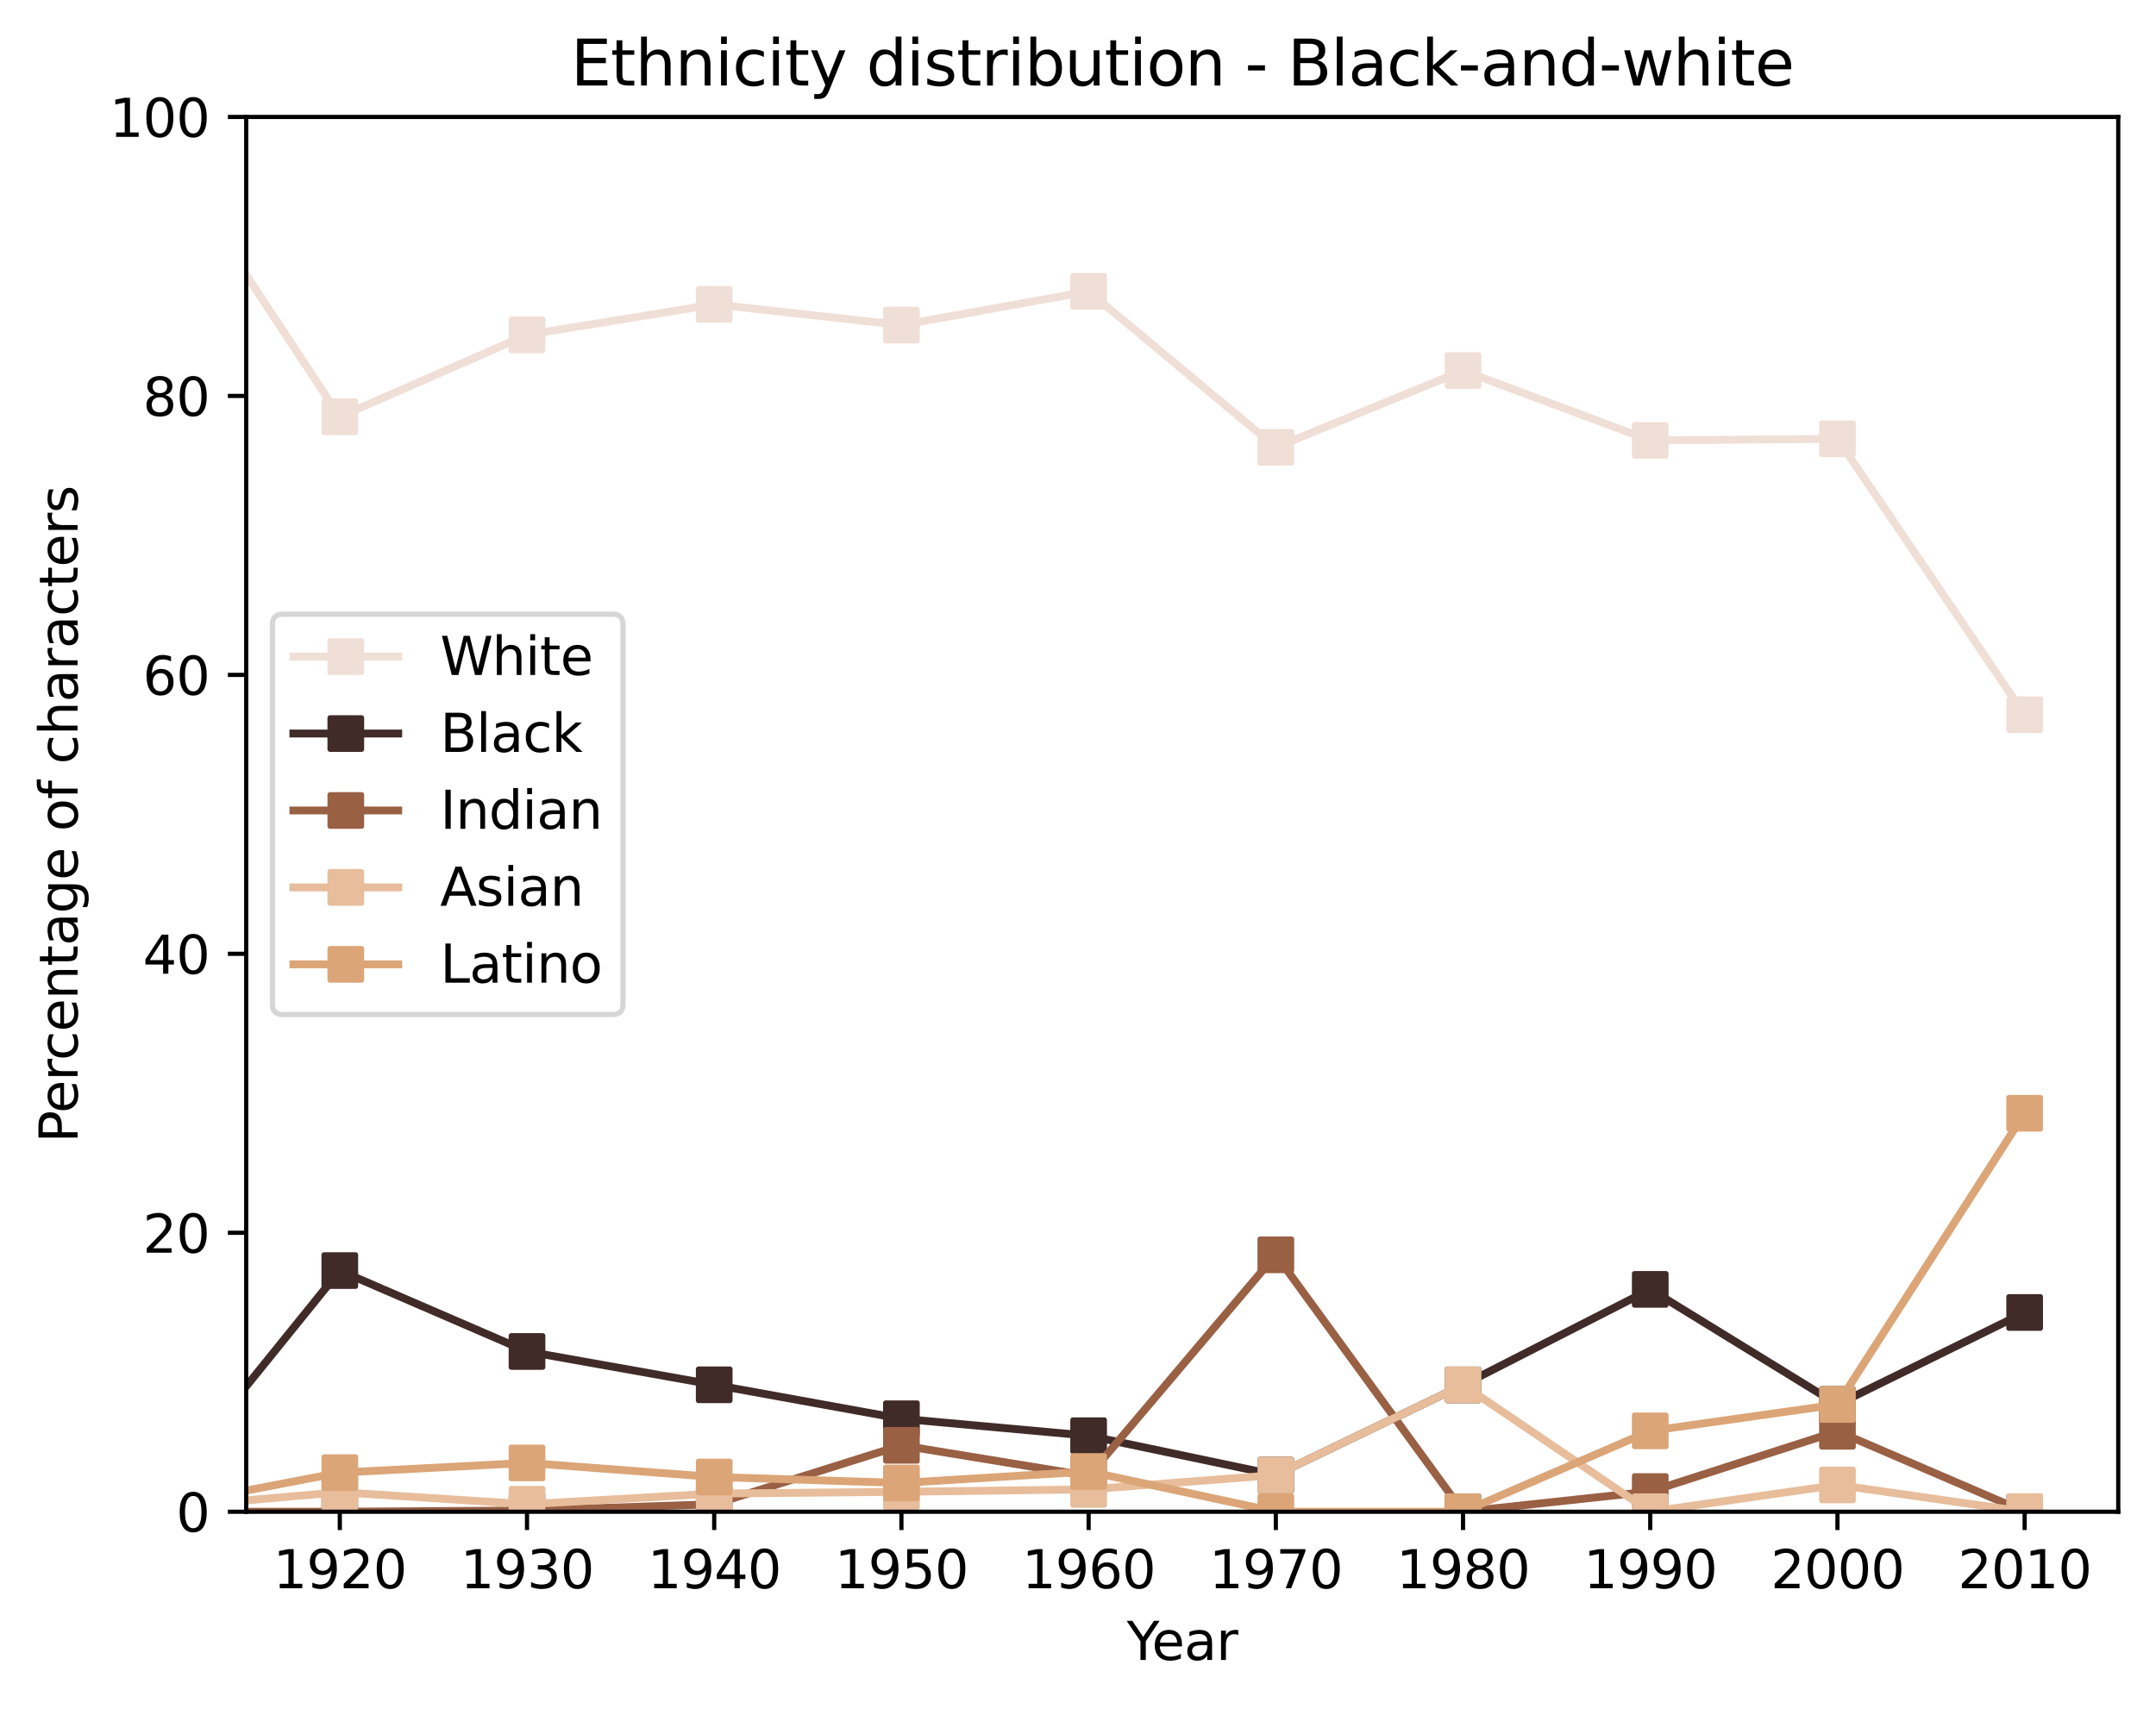 <?xml version="1.0" encoding="utf-8" standalone="no"?>
<!DOCTYPE svg PUBLIC "-//W3C//DTD SVG 1.1//EN"
  "http://www.w3.org/Graphics/SVG/1.1/DTD/svg11.dtd">
<svg xmlns:xlink="http://www.w3.org/1999/xlink" width="411.286pt" height="325.986pt" viewBox="0 0 411.286 325.986" xmlns="http://www.w3.org/2000/svg" version="1.1">
 <defs>
  <style type="text/css">*{stroke-linejoin: round; stroke-linecap: butt}</style>
 </defs>
 <g id="figure_1">
  <g id="patch_1">
   <path d="M 0 325.986 
L 411.286 325.986 
L 411.286 0 
L 0 0 
z
" style="fill: #ffffff"/>
  </g>
  <g id="axes_1">
   <g id="patch_2">
    <path d="M 46.966 288.43 
L 404.086 288.43 
L 404.086 22.318 
L 46.966 22.318 
z
" style="fill: #ffffff"/>
   </g>
   <g id="matplotlib.axis_1">
    <g id="xtick_1">
     <g id="line2d_1">
      <defs>
       <path id="mdbf1ffe24b" d="M 0 0 
L 0 3.5 
" style="stroke: #000000; stroke-width: 0.8"/>
      </defs>
      <g>
       <use xlink:href="#mdbf1ffe24b" x="64.822" y="288.43" style="stroke: #000000; stroke-width: 0.8"/>
      </g>
     </g>
     <g id="text_1">
      <!-- 1920 -->
      <g transform="translate(52.097 303.029)scale(0.1 -0.1)">
       <defs>
        <path id="DejaVuSans-31" d="M 794 531 
L 1825 531 
L 1825 4091 
L 703 3866 
L 703 4441 
L 1819 4666 
L 2450 4666 
L 2450 531 
L 3481 531 
L 3481 0 
L 794 0 
L 794 531 
z
" transform="scale(0.016)"/>
        <path id="DejaVuSans-39" d="M 703 97 
L 703 672 
Q 941 559 1184 500 
Q 1428 441 1663 441 
Q 2288 441 2617 861 
Q 2947 1281 2994 2138 
Q 2813 1869 2534 1725 
Q 2256 1581 1919 1581 
Q 1219 1581 811 2004 
Q 403 2428 403 3163 
Q 403 3881 828 4315 
Q 1253 4750 1959 4750 
Q 2769 4750 3195 4129 
Q 3622 3509 3622 2328 
Q 3622 1225 3098 567 
Q 2575 -91 1691 -91 
Q 1453 -91 1209 -44 
Q 966 3 703 97 
z
M 1959 2075 
Q 2384 2075 2632 2365 
Q 2881 2656 2881 3163 
Q 2881 3666 2632 3958 
Q 2384 4250 1959 4250 
Q 1534 4250 1286 3958 
Q 1038 3666 1038 3163 
Q 1038 2656 1286 2365 
Q 1534 2075 1959 2075 
z
" transform="scale(0.016)"/>
        <path id="DejaVuSans-32" d="M 1228 531 
L 3431 531 
L 3431 0 
L 469 0 
L 469 531 
Q 828 903 1448 1529 
Q 2069 2156 2228 2338 
Q 2531 2678 2651 2914 
Q 2772 3150 2772 3378 
Q 2772 3750 2511 3984 
Q 2250 4219 1831 4219 
Q 1534 4219 1204 4116 
Q 875 4013 500 3803 
L 500 4441 
Q 881 4594 1212 4672 
Q 1544 4750 1819 4750 
Q 2544 4750 2975 4387 
Q 3406 4025 3406 3419 
Q 3406 3131 3298 2873 
Q 3191 2616 2906 2266 
Q 2828 2175 2409 1742 
Q 1991 1309 1228 531 
z
" transform="scale(0.016)"/>
        <path id="DejaVuSans-30" d="M 2034 4250 
Q 1547 4250 1301 3770 
Q 1056 3291 1056 2328 
Q 1056 1369 1301 889 
Q 1547 409 2034 409 
Q 2525 409 2770 889 
Q 3016 1369 3016 2328 
Q 3016 3291 2770 3770 
Q 2525 4250 2034 4250 
z
M 2034 4750 
Q 2819 4750 3233 4129 
Q 3647 3509 3647 2328 
Q 3647 1150 3233 529 
Q 2819 -91 2034 -91 
Q 1250 -91 836 529 
Q 422 1150 422 2328 
Q 422 3509 836 4129 
Q 1250 4750 2034 4750 
z
" transform="scale(0.016)"/>
       </defs>
       <use xlink:href="#DejaVuSans-31"/>
       <use xlink:href="#DejaVuSans-39" x="63.623"/>
       <use xlink:href="#DejaVuSans-32" x="127.246"/>
       <use xlink:href="#DejaVuSans-30" x="190.869"/>
      </g>
     </g>
    </g>
    <g id="xtick_2">
     <g id="line2d_2">
      <g>
       <use xlink:href="#mdbf1ffe24b" x="100.534" y="288.43" style="stroke: #000000; stroke-width: 0.8"/>
      </g>
     </g>
     <g id="text_2">
      <!-- 1930 -->
      <g transform="translate(87.809 303.029)scale(0.1 -0.1)">
       <defs>
        <path id="DejaVuSans-33" d="M 2597 2516 
Q 3050 2419 3304 2112 
Q 3559 1806 3559 1356 
Q 3559 666 3084 287 
Q 2609 -91 1734 -91 
Q 1441 -91 1130 -33 
Q 819 25 488 141 
L 488 750 
Q 750 597 1062 519 
Q 1375 441 1716 441 
Q 2309 441 2620 675 
Q 2931 909 2931 1356 
Q 2931 1769 2642 2001 
Q 2353 2234 1838 2234 
L 1294 2234 
L 1294 2753 
L 1863 2753 
Q 2328 2753 2575 2939 
Q 2822 3125 2822 3475 
Q 2822 3834 2567 4026 
Q 2313 4219 1838 4219 
Q 1578 4219 1281 4162 
Q 984 4106 628 3988 
L 628 4550 
Q 988 4650 1302 4700 
Q 1616 4750 1894 4750 
Q 2613 4750 3031 4423 
Q 3450 4097 3450 3541 
Q 3450 3153 3228 2886 
Q 3006 2619 2597 2516 
z
" transform="scale(0.016)"/>
       </defs>
       <use xlink:href="#DejaVuSans-31"/>
       <use xlink:href="#DejaVuSans-39" x="63.623"/>
       <use xlink:href="#DejaVuSans-33" x="127.246"/>
       <use xlink:href="#DejaVuSans-30" x="190.869"/>
      </g>
     </g>
    </g>
    <g id="xtick_3">
     <g id="line2d_3">
      <g>
       <use xlink:href="#mdbf1ffe24b" x="136.246" y="288.43" style="stroke: #000000; stroke-width: 0.8"/>
      </g>
     </g>
     <g id="text_3">
      <!-- 1940 -->
      <g transform="translate(123.521 303.029)scale(0.1 -0.1)">
       <defs>
        <path id="DejaVuSans-34" d="M 2419 4116 
L 825 1625 
L 2419 1625 
L 2419 4116 
z
M 2253 4666 
L 3047 4666 
L 3047 1625 
L 3713 1625 
L 3713 1100 
L 3047 1100 
L 3047 0 
L 2419 0 
L 2419 1100 
L 313 1100 
L 313 1709 
L 2253 4666 
z
" transform="scale(0.016)"/>
       </defs>
       <use xlink:href="#DejaVuSans-31"/>
       <use xlink:href="#DejaVuSans-39" x="63.623"/>
       <use xlink:href="#DejaVuSans-34" x="127.246"/>
       <use xlink:href="#DejaVuSans-30" x="190.869"/>
      </g>
     </g>
    </g>
    <g id="xtick_4">
     <g id="line2d_4">
      <g>
       <use xlink:href="#mdbf1ffe24b" x="171.958" y="288.43" style="stroke: #000000; stroke-width: 0.8"/>
      </g>
     </g>
     <g id="text_4">
      <!-- 1950 -->
      <g transform="translate(159.233 303.029)scale(0.1 -0.1)">
       <defs>
        <path id="DejaVuSans-35" d="M 691 4666 
L 3169 4666 
L 3169 4134 
L 1269 4134 
L 1269 2991 
Q 1406 3038 1543 3061 
Q 1681 3084 1819 3084 
Q 2600 3084 3056 2656 
Q 3513 2228 3513 1497 
Q 3513 744 3044 326 
Q 2575 -91 1722 -91 
Q 1428 -91 1123 -41 
Q 819 9 494 109 
L 494 744 
Q 775 591 1075 516 
Q 1375 441 1709 441 
Q 2250 441 2565 725 
Q 2881 1009 2881 1497 
Q 2881 1984 2565 2268 
Q 2250 2553 1709 2553 
Q 1456 2553 1204 2497 
Q 953 2441 691 2322 
L 691 4666 
z
" transform="scale(0.016)"/>
       </defs>
       <use xlink:href="#DejaVuSans-31"/>
       <use xlink:href="#DejaVuSans-39" x="63.623"/>
       <use xlink:href="#DejaVuSans-35" x="127.246"/>
       <use xlink:href="#DejaVuSans-30" x="190.869"/>
      </g>
     </g>
    </g>
    <g id="xtick_5">
     <g id="line2d_5">
      <g>
       <use xlink:href="#mdbf1ffe24b" x="207.67" y="288.43" style="stroke: #000000; stroke-width: 0.8"/>
      </g>
     </g>
     <g id="text_5">
      <!-- 1960 -->
      <g transform="translate(194.945 303.029)scale(0.1 -0.1)">
       <defs>
        <path id="DejaVuSans-36" d="M 2113 2584 
Q 1688 2584 1439 2293 
Q 1191 2003 1191 1497 
Q 1191 994 1439 701 
Q 1688 409 2113 409 
Q 2538 409 2786 701 
Q 3034 994 3034 1497 
Q 3034 2003 2786 2293 
Q 2538 2584 2113 2584 
z
M 3366 4563 
L 3366 3988 
Q 3128 4100 2886 4159 
Q 2644 4219 2406 4219 
Q 1781 4219 1451 3797 
Q 1122 3375 1075 2522 
Q 1259 2794 1537 2939 
Q 1816 3084 2150 3084 
Q 2853 3084 3261 2657 
Q 3669 2231 3669 1497 
Q 3669 778 3244 343 
Q 2819 -91 2113 -91 
Q 1303 -91 875 529 
Q 447 1150 447 2328 
Q 447 3434 972 4092 
Q 1497 4750 2381 4750 
Q 2619 4750 2861 4703 
Q 3103 4656 3366 4563 
z
" transform="scale(0.016)"/>
       </defs>
       <use xlink:href="#DejaVuSans-31"/>
       <use xlink:href="#DejaVuSans-39" x="63.623"/>
       <use xlink:href="#DejaVuSans-36" x="127.246"/>
       <use xlink:href="#DejaVuSans-30" x="190.869"/>
      </g>
     </g>
    </g>
    <g id="xtick_6">
     <g id="line2d_6">
      <g>
       <use xlink:href="#mdbf1ffe24b" x="243.382" y="288.43" style="stroke: #000000; stroke-width: 0.8"/>
      </g>
     </g>
     <g id="text_6">
      <!-- 1970 -->
      <g transform="translate(230.657 303.029)scale(0.1 -0.1)">
       <defs>
        <path id="DejaVuSans-37" d="M 525 4666 
L 3525 4666 
L 3525 4397 
L 1831 0 
L 1172 0 
L 2766 4134 
L 525 4134 
L 525 4666 
z
" transform="scale(0.016)"/>
       </defs>
       <use xlink:href="#DejaVuSans-31"/>
       <use xlink:href="#DejaVuSans-39" x="63.623"/>
       <use xlink:href="#DejaVuSans-37" x="127.246"/>
       <use xlink:href="#DejaVuSans-30" x="190.869"/>
      </g>
     </g>
    </g>
    <g id="xtick_7">
     <g id="line2d_7">
      <g>
       <use xlink:href="#mdbf1ffe24b" x="279.094" y="288.43" style="stroke: #000000; stroke-width: 0.8"/>
      </g>
     </g>
     <g id="text_7">
      <!-- 1980 -->
      <g transform="translate(266.369 303.029)scale(0.1 -0.1)">
       <defs>
        <path id="DejaVuSans-38" d="M 2034 2216 
Q 1584 2216 1326 1975 
Q 1069 1734 1069 1313 
Q 1069 891 1326 650 
Q 1584 409 2034 409 
Q 2484 409 2743 651 
Q 3003 894 3003 1313 
Q 3003 1734 2745 1975 
Q 2488 2216 2034 2216 
z
M 1403 2484 
Q 997 2584 770 2862 
Q 544 3141 544 3541 
Q 544 4100 942 4425 
Q 1341 4750 2034 4750 
Q 2731 4750 3128 4425 
Q 3525 4100 3525 3541 
Q 3525 3141 3298 2862 
Q 3072 2584 2669 2484 
Q 3125 2378 3379 2068 
Q 3634 1759 3634 1313 
Q 3634 634 3220 271 
Q 2806 -91 2034 -91 
Q 1263 -91 848 271 
Q 434 634 434 1313 
Q 434 1759 690 2068 
Q 947 2378 1403 2484 
z
M 1172 3481 
Q 1172 3119 1398 2916 
Q 1625 2713 2034 2713 
Q 2441 2713 2670 2916 
Q 2900 3119 2900 3481 
Q 2900 3844 2670 4047 
Q 2441 4250 2034 4250 
Q 1625 4250 1398 4047 
Q 1172 3844 1172 3481 
z
" transform="scale(0.016)"/>
       </defs>
       <use xlink:href="#DejaVuSans-31"/>
       <use xlink:href="#DejaVuSans-39" x="63.623"/>
       <use xlink:href="#DejaVuSans-38" x="127.246"/>
       <use xlink:href="#DejaVuSans-30" x="190.869"/>
      </g>
     </g>
    </g>
    <g id="xtick_8">
     <g id="line2d_8">
      <g>
       <use xlink:href="#mdbf1ffe24b" x="314.806" y="288.43" style="stroke: #000000; stroke-width: 0.8"/>
      </g>
     </g>
     <g id="text_8">
      <!-- 1990 -->
      <g transform="translate(302.081 303.029)scale(0.1 -0.1)">
       <use xlink:href="#DejaVuSans-31"/>
       <use xlink:href="#DejaVuSans-39" x="63.623"/>
       <use xlink:href="#DejaVuSans-39" x="127.246"/>
       <use xlink:href="#DejaVuSans-30" x="190.869"/>
      </g>
     </g>
    </g>
    <g id="xtick_9">
     <g id="line2d_9">
      <g>
       <use xlink:href="#mdbf1ffe24b" x="350.518" y="288.43" style="stroke: #000000; stroke-width: 0.8"/>
      </g>
     </g>
     <g id="text_9">
      <!-- 2000 -->
      <g transform="translate(337.793 303.029)scale(0.1 -0.1)">
       <use xlink:href="#DejaVuSans-32"/>
       <use xlink:href="#DejaVuSans-30" x="63.623"/>
       <use xlink:href="#DejaVuSans-30" x="127.246"/>
       <use xlink:href="#DejaVuSans-30" x="190.869"/>
      </g>
     </g>
    </g>
    <g id="xtick_10">
     <g id="line2d_10">
      <g>
       <use xlink:href="#mdbf1ffe24b" x="386.23" y="288.43" style="stroke: #000000; stroke-width: 0.8"/>
      </g>
     </g>
     <g id="text_10">
      <!-- 2010 -->
      <g transform="translate(373.505 303.029)scale(0.1 -0.1)">
       <use xlink:href="#DejaVuSans-32"/>
       <use xlink:href="#DejaVuSans-30" x="63.623"/>
       <use xlink:href="#DejaVuSans-31" x="127.246"/>
       <use xlink:href="#DejaVuSans-30" x="190.869"/>
      </g>
     </g>
    </g>
    <g id="text_11">
     <!-- Year -->
     <g transform="translate(214.938 316.707)scale(0.1 -0.1)">
      <defs>
       <path id="DejaVuSans-59" d="M -13 4666 
L 666 4666 
L 1959 2747 
L 3244 4666 
L 3922 4666 
L 2272 2222 
L 2272 0 
L 1638 0 
L 1638 2222 
L -13 4666 
z
" transform="scale(0.016)"/>
       <path id="DejaVuSans-65" d="M 3597 1894 
L 3597 1613 
L 953 1613 
Q 991 1019 1311 708 
Q 1631 397 2203 397 
Q 2534 397 2845 478 
Q 3156 559 3463 722 
L 3463 178 
Q 3153 47 2828 -22 
Q 2503 -91 2169 -91 
Q 1331 -91 842 396 
Q 353 884 353 1716 
Q 353 2575 817 3079 
Q 1281 3584 2069 3584 
Q 2775 3584 3186 3129 
Q 3597 2675 3597 1894 
z
M 3022 2063 
Q 3016 2534 2758 2815 
Q 2500 3097 2075 3097 
Q 1594 3097 1305 2825 
Q 1016 2553 972 2059 
L 3022 2063 
z
" transform="scale(0.016)"/>
       <path id="DejaVuSans-61" d="M 2194 1759 
Q 1497 1759 1228 1600 
Q 959 1441 959 1056 
Q 959 750 1161 570 
Q 1363 391 1709 391 
Q 2188 391 2477 730 
Q 2766 1069 2766 1631 
L 2766 1759 
L 2194 1759 
z
M 3341 1997 
L 3341 0 
L 2766 0 
L 2766 531 
Q 2569 213 2275 61 
Q 1981 -91 1556 -91 
Q 1019 -91 701 211 
Q 384 513 384 1019 
Q 384 1609 779 1909 
Q 1175 2209 1959 2209 
L 2766 2209 
L 2766 2266 
Q 2766 2663 2505 2880 
Q 2244 3097 1772 3097 
Q 1472 3097 1187 3025 
Q 903 2953 641 2809 
L 641 3341 
Q 956 3463 1253 3523 
Q 1550 3584 1831 3584 
Q 2591 3584 2966 3190 
Q 3341 2797 3341 1997 
z
" transform="scale(0.016)"/>
       <path id="DejaVuSans-72" d="M 2631 2963 
Q 2534 3019 2420 3045 
Q 2306 3072 2169 3072 
Q 1681 3072 1420 2755 
Q 1159 2438 1159 1844 
L 1159 0 
L 581 0 
L 581 3500 
L 1159 3500 
L 1159 2956 
Q 1341 3275 1631 3429 
Q 1922 3584 2338 3584 
Q 2397 3584 2469 3576 
Q 2541 3569 2628 3553 
L 2631 2963 
z
" transform="scale(0.016)"/>
      </defs>
      <use xlink:href="#DejaVuSans-59"/>
      <use xlink:href="#DejaVuSans-65" x="47.834"/>
      <use xlink:href="#DejaVuSans-61" x="109.357"/>
      <use xlink:href="#DejaVuSans-72" x="170.637"/>
     </g>
    </g>
   </g>
   <g id="matplotlib.axis_2">
    <g id="ytick_1">
     <g id="line2d_11">
      <defs>
       <path id="mfc3a36cd2a" d="M 0 0 
L -3.5 0 
" style="stroke: #000000; stroke-width: 0.8"/>
      </defs>
      <g>
       <use xlink:href="#mfc3a36cd2a" x="46.966" y="288.43" style="stroke: #000000; stroke-width: 0.8"/>
      </g>
     </g>
     <g id="text_12">
      <!-- 0 -->
      <g transform="translate(33.603 292.229)scale(0.1 -0.1)">
       <use xlink:href="#DejaVuSans-30"/>
      </g>
     </g>
    </g>
    <g id="ytick_2">
     <g id="line2d_12">
      <g>
       <use xlink:href="#mfc3a36cd2a" x="46.966" y="235.208" style="stroke: #000000; stroke-width: 0.8"/>
      </g>
     </g>
     <g id="text_13">
      <!-- 20 -->
      <g transform="translate(27.241 239.007)scale(0.1 -0.1)">
       <use xlink:href="#DejaVuSans-32"/>
       <use xlink:href="#DejaVuSans-30" x="63.623"/>
      </g>
     </g>
    </g>
    <g id="ytick_3">
     <g id="line2d_13">
      <g>
       <use xlink:href="#mfc3a36cd2a" x="46.966" y="181.985" style="stroke: #000000; stroke-width: 0.8"/>
      </g>
     </g>
     <g id="text_14">
      <!-- 40 -->
      <g transform="translate(27.241 185.785)scale(0.1 -0.1)">
       <use xlink:href="#DejaVuSans-34"/>
       <use xlink:href="#DejaVuSans-30" x="63.623"/>
      </g>
     </g>
    </g>
    <g id="ytick_4">
     <g id="line2d_14">
      <g>
       <use xlink:href="#mfc3a36cd2a" x="46.966" y="128.763" style="stroke: #000000; stroke-width: 0.8"/>
      </g>
     </g>
     <g id="text_15">
      <!-- 60 -->
      <g transform="translate(27.241 132.562)scale(0.1 -0.1)">
       <use xlink:href="#DejaVuSans-36"/>
       <use xlink:href="#DejaVuSans-30" x="63.623"/>
      </g>
     </g>
    </g>
    <g id="ytick_5">
     <g id="line2d_15">
      <g>
       <use xlink:href="#mfc3a36cd2a" x="46.966" y="75.541" style="stroke: #000000; stroke-width: 0.8"/>
      </g>
     </g>
     <g id="text_16">
      <!-- 80 -->
      <g transform="translate(27.241 79.34)scale(0.1 -0.1)">
       <use xlink:href="#DejaVuSans-38"/>
       <use xlink:href="#DejaVuSans-30" x="63.623"/>
      </g>
     </g>
    </g>
    <g id="ytick_6">
     <g id="line2d_16">
      <g>
       <use xlink:href="#mfc3a36cd2a" x="46.966" y="22.318" style="stroke: #000000; stroke-width: 0.8"/>
      </g>
     </g>
     <g id="text_17">
      <!-- 100 -->
      <g transform="translate(20.878 26.117)scale(0.1 -0.1)">
       <use xlink:href="#DejaVuSans-31"/>
       <use xlink:href="#DejaVuSans-30" x="63.623"/>
       <use xlink:href="#DejaVuSans-30" x="127.246"/>
      </g>
     </g>
    </g>
    <g id="text_18">
     <!-- Percentage of characters -->
     <g transform="translate(14.798 218.042)rotate(-90)scale(0.1 -0.1)">
      <defs>
       <path id="DejaVuSans-50" d="M 1259 4147 
L 1259 2394 
L 2053 2394 
Q 2494 2394 2734 2622 
Q 2975 2850 2975 3272 
Q 2975 3691 2734 3919 
Q 2494 4147 2053 4147 
L 1259 4147 
z
M 628 4666 
L 2053 4666 
Q 2838 4666 3239 4311 
Q 3641 3956 3641 3272 
Q 3641 2581 3239 2228 
Q 2838 1875 2053 1875 
L 1259 1875 
L 1259 0 
L 628 0 
L 628 4666 
z
" transform="scale(0.016)"/>
       <path id="DejaVuSans-63" d="M 3122 3366 
L 3122 2828 
Q 2878 2963 2633 3030 
Q 2388 3097 2138 3097 
Q 1578 3097 1268 2742 
Q 959 2388 959 1747 
Q 959 1106 1268 751 
Q 1578 397 2138 397 
Q 2388 397 2633 464 
Q 2878 531 3122 666 
L 3122 134 
Q 2881 22 2623 -34 
Q 2366 -91 2075 -91 
Q 1284 -91 818 406 
Q 353 903 353 1747 
Q 353 2603 823 3093 
Q 1294 3584 2113 3584 
Q 2378 3584 2631 3529 
Q 2884 3475 3122 3366 
z
" transform="scale(0.016)"/>
       <path id="DejaVuSans-6e" d="M 3513 2113 
L 3513 0 
L 2938 0 
L 2938 2094 
Q 2938 2591 2744 2837 
Q 2550 3084 2163 3084 
Q 1697 3084 1428 2787 
Q 1159 2491 1159 1978 
L 1159 0 
L 581 0 
L 581 3500 
L 1159 3500 
L 1159 2956 
Q 1366 3272 1645 3428 
Q 1925 3584 2291 3584 
Q 2894 3584 3203 3211 
Q 3513 2838 3513 2113 
z
" transform="scale(0.016)"/>
       <path id="DejaVuSans-74" d="M 1172 4494 
L 1172 3500 
L 2356 3500 
L 2356 3053 
L 1172 3053 
L 1172 1153 
Q 1172 725 1289 603 
Q 1406 481 1766 481 
L 2356 481 
L 2356 0 
L 1766 0 
Q 1100 0 847 248 
Q 594 497 594 1153 
L 594 3053 
L 172 3053 
L 172 3500 
L 594 3500 
L 594 4494 
L 1172 4494 
z
" transform="scale(0.016)"/>
       <path id="DejaVuSans-67" d="M 2906 1791 
Q 2906 2416 2648 2759 
Q 2391 3103 1925 3103 
Q 1463 3103 1205 2759 
Q 947 2416 947 1791 
Q 947 1169 1205 825 
Q 1463 481 1925 481 
Q 2391 481 2648 825 
Q 2906 1169 2906 1791 
z
M 3481 434 
Q 3481 -459 3084 -895 
Q 2688 -1331 1869 -1331 
Q 1566 -1331 1297 -1286 
Q 1028 -1241 775 -1147 
L 775 -588 
Q 1028 -725 1275 -790 
Q 1522 -856 1778 -856 
Q 2344 -856 2625 -561 
Q 2906 -266 2906 331 
L 2906 616 
Q 2728 306 2450 153 
Q 2172 0 1784 0 
Q 1141 0 747 490 
Q 353 981 353 1791 
Q 353 2603 747 3093 
Q 1141 3584 1784 3584 
Q 2172 3584 2450 3431 
Q 2728 3278 2906 2969 
L 2906 3500 
L 3481 3500 
L 3481 434 
z
" transform="scale(0.016)"/>
       <path id="DejaVuSans-20" transform="scale(0.016)"/>
       <path id="DejaVuSans-6f" d="M 1959 3097 
Q 1497 3097 1228 2736 
Q 959 2375 959 1747 
Q 959 1119 1226 758 
Q 1494 397 1959 397 
Q 2419 397 2687 759 
Q 2956 1122 2956 1747 
Q 2956 2369 2687 2733 
Q 2419 3097 1959 3097 
z
M 1959 3584 
Q 2709 3584 3137 3096 
Q 3566 2609 3566 1747 
Q 3566 888 3137 398 
Q 2709 -91 1959 -91 
Q 1206 -91 779 398 
Q 353 888 353 1747 
Q 353 2609 779 3096 
Q 1206 3584 1959 3584 
z
" transform="scale(0.016)"/>
       <path id="DejaVuSans-66" d="M 2375 4863 
L 2375 4384 
L 1825 4384 
Q 1516 4384 1395 4259 
Q 1275 4134 1275 3809 
L 1275 3500 
L 2222 3500 
L 2222 3053 
L 1275 3053 
L 1275 0 
L 697 0 
L 697 3053 
L 147 3053 
L 147 3500 
L 697 3500 
L 697 3744 
Q 697 4328 969 4595 
Q 1241 4863 1831 4863 
L 2375 4863 
z
" transform="scale(0.016)"/>
       <path id="DejaVuSans-68" d="M 3513 2113 
L 3513 0 
L 2938 0 
L 2938 2094 
Q 2938 2591 2744 2837 
Q 2550 3084 2163 3084 
Q 1697 3084 1428 2787 
Q 1159 2491 1159 1978 
L 1159 0 
L 581 0 
L 581 4863 
L 1159 4863 
L 1159 2956 
Q 1366 3272 1645 3428 
Q 1925 3584 2291 3584 
Q 2894 3584 3203 3211 
Q 3513 2838 3513 2113 
z
" transform="scale(0.016)"/>
       <path id="DejaVuSans-73" d="M 2834 3397 
L 2834 2853 
Q 2591 2978 2328 3040 
Q 2066 3103 1784 3103 
Q 1356 3103 1142 2972 
Q 928 2841 928 2578 
Q 928 2378 1081 2264 
Q 1234 2150 1697 2047 
L 1894 2003 
Q 2506 1872 2764 1633 
Q 3022 1394 3022 966 
Q 3022 478 2636 193 
Q 2250 -91 1575 -91 
Q 1294 -91 989 -36 
Q 684 19 347 128 
L 347 722 
Q 666 556 975 473 
Q 1284 391 1588 391 
Q 1994 391 2212 530 
Q 2431 669 2431 922 
Q 2431 1156 2273 1281 
Q 2116 1406 1581 1522 
L 1381 1569 
Q 847 1681 609 1914 
Q 372 2147 372 2553 
Q 372 3047 722 3315 
Q 1072 3584 1716 3584 
Q 2034 3584 2315 3537 
Q 2597 3491 2834 3397 
z
" transform="scale(0.016)"/>
      </defs>
      <use xlink:href="#DejaVuSans-50"/>
      <use xlink:href="#DejaVuSans-65" x="56.678"/>
      <use xlink:href="#DejaVuSans-72" x="118.201"/>
      <use xlink:href="#DejaVuSans-63" x="157.064"/>
      <use xlink:href="#DejaVuSans-65" x="212.045"/>
      <use xlink:href="#DejaVuSans-6e" x="273.568"/>
      <use xlink:href="#DejaVuSans-74" x="336.947"/>
      <use xlink:href="#DejaVuSans-61" x="376.156"/>
      <use xlink:href="#DejaVuSans-67" x="437.436"/>
      <use xlink:href="#DejaVuSans-65" x="500.912"/>
      <use xlink:href="#DejaVuSans-20" x="562.436"/>
      <use xlink:href="#DejaVuSans-6f" x="594.223"/>
      <use xlink:href="#DejaVuSans-66" x="655.404"/>
      <use xlink:href="#DejaVuSans-20" x="690.609"/>
      <use xlink:href="#DejaVuSans-63" x="722.396"/>
      <use xlink:href="#DejaVuSans-68" x="777.377"/>
      <use xlink:href="#DejaVuSans-61" x="840.756"/>
      <use xlink:href="#DejaVuSans-72" x="902.035"/>
      <use xlink:href="#DejaVuSans-61" x="943.148"/>
      <use xlink:href="#DejaVuSans-63" x="1004.428"/>
      <use xlink:href="#DejaVuSans-74" x="1059.408"/>
      <use xlink:href="#DejaVuSans-65" x="1098.617"/>
      <use xlink:href="#DejaVuSans-72" x="1160.141"/>
      <use xlink:href="#DejaVuSans-73" x="1201.254"/>
     </g>
    </g>
   </g>
   <g id="line2d_17">
    <path d="M -1 22.799 
L 29.11 25.384 
L 64.822 79.52 
L 100.534 63.883 
L 136.246 58.069 
L 171.958 62.024 
L 207.67 55.582 
L 243.382 85.345 
L 279.094 70.702 
L 314.806 84.025 
L 350.518 83.729 
L 386.23 136.366 
" clip-path="url(#p9b0bd5ee72)" style="fill: none; stroke: #f0dfd7; stroke-width: 1.5; stroke-linecap: square"/>
    <defs>
     <path id="mfe50d2a1bd" d="M -3 3 
L 3 3 
L 3 -3 
L -3 -3 
z
" style="stroke: #f0dfd7; stroke-linejoin: miter"/>
    </defs>
    <g clip-path="url(#p9b0bd5ee72)">
     <use xlink:href="#mfe50d2a1bd" x="-1" y="22.799" style="fill: #f0dfd7; stroke: #f0dfd7; stroke-linejoin: miter"/>
     <use xlink:href="#mfe50d2a1bd" x="29.11" y="25.384" style="fill: #f0dfd7; stroke: #f0dfd7; stroke-linejoin: miter"/>
     <use xlink:href="#mfe50d2a1bd" x="64.822" y="79.52" style="fill: #f0dfd7; stroke: #f0dfd7; stroke-linejoin: miter"/>
     <use xlink:href="#mfe50d2a1bd" x="100.534" y="63.883" style="fill: #f0dfd7; stroke: #f0dfd7; stroke-linejoin: miter"/>
     <use xlink:href="#mfe50d2a1bd" x="136.246" y="58.069" style="fill: #f0dfd7; stroke: #f0dfd7; stroke-linejoin: miter"/>
     <use xlink:href="#mfe50d2a1bd" x="171.958" y="62.024" style="fill: #f0dfd7; stroke: #f0dfd7; stroke-linejoin: miter"/>
     <use xlink:href="#mfe50d2a1bd" x="207.67" y="55.582" style="fill: #f0dfd7; stroke: #f0dfd7; stroke-linejoin: miter"/>
     <use xlink:href="#mfe50d2a1bd" x="243.382" y="85.345" style="fill: #f0dfd7; stroke: #f0dfd7; stroke-linejoin: miter"/>
     <use xlink:href="#mfe50d2a1bd" x="279.094" y="70.702" style="fill: #f0dfd7; stroke: #f0dfd7; stroke-linejoin: miter"/>
     <use xlink:href="#mfe50d2a1bd" x="314.806" y="84.025" style="fill: #f0dfd7; stroke: #f0dfd7; stroke-linejoin: miter"/>
     <use xlink:href="#mfe50d2a1bd" x="350.518" y="83.729" style="fill: #f0dfd7; stroke: #f0dfd7; stroke-linejoin: miter"/>
     <use xlink:href="#mfe50d2a1bd" x="386.23" y="136.366" style="fill: #f0dfd7; stroke: #f0dfd7; stroke-linejoin: miter"/>
    </g>
   </g>
   <g id="line2d_18">
    <path d="M -1 288.142 
L 29.11 286.591 
L 64.822 242.42 
L 100.534 257.854 
L 136.246 264.212 
L 171.958 270.689 
L 207.67 273.93 
L 243.382 281.427 
L 279.094 264.238 
L 314.806 246.006 
L 350.518 267.96 
L 386.23 250.414 
" clip-path="url(#p9b0bd5ee72)" style="fill: none; stroke: #402b28; stroke-width: 1.5; stroke-linecap: square"/>
    <defs>
     <path id="mc9479cf39c" d="M -3 3 
L 3 3 
L 3 -3 
L -3 -3 
z
" style="stroke: #402b28; stroke-linejoin: miter"/>
    </defs>
    <g clip-path="url(#p9b0bd5ee72)">
     <use xlink:href="#mc9479cf39c" x="-1" y="288.142" style="fill: #402b28; stroke: #402b28; stroke-linejoin: miter"/>
     <use xlink:href="#mc9479cf39c" x="29.11" y="286.591" style="fill: #402b28; stroke: #402b28; stroke-linejoin: miter"/>
     <use xlink:href="#mc9479cf39c" x="64.822" y="242.42" style="fill: #402b28; stroke: #402b28; stroke-linejoin: miter"/>
     <use xlink:href="#mc9479cf39c" x="100.534" y="257.854" style="fill: #402b28; stroke: #402b28; stroke-linejoin: miter"/>
     <use xlink:href="#mc9479cf39c" x="136.246" y="264.212" style="fill: #402b28; stroke: #402b28; stroke-linejoin: miter"/>
     <use xlink:href="#mc9479cf39c" x="171.958" y="270.689" style="fill: #402b28; stroke: #402b28; stroke-linejoin: miter"/>
     <use xlink:href="#mc9479cf39c" x="207.67" y="273.93" style="fill: #402b28; stroke: #402b28; stroke-linejoin: miter"/>
     <use xlink:href="#mc9479cf39c" x="243.382" y="281.427" style="fill: #402b28; stroke: #402b28; stroke-linejoin: miter"/>
     <use xlink:href="#mc9479cf39c" x="279.094" y="264.238" style="fill: #402b28; stroke: #402b28; stroke-linejoin: miter"/>
     <use xlink:href="#mc9479cf39c" x="314.806" y="246.006" style="fill: #402b28; stroke: #402b28; stroke-linejoin: miter"/>
     <use xlink:href="#mc9479cf39c" x="350.518" y="267.96" style="fill: #402b28; stroke: #402b28; stroke-linejoin: miter"/>
     <use xlink:href="#mc9479cf39c" x="386.23" y="250.414" style="fill: #402b28; stroke: #402b28; stroke-linejoin: miter"/>
    </g>
   </g>
   <g id="line2d_19">
    <path d="M -1 288.43 
L 29.11 288.43 
L 64.822 288.43 
L 100.534 288.191 
L 136.246 286.989 
L 171.958 275.758 
L 207.67 281.607 
L 243.382 239.409 
L 279.094 288.43 
L 314.806 284.573 
L 350.518 273.078 
L 386.23 288.43 
" clip-path="url(#p9b0bd5ee72)" style="fill: none; stroke: #996044; stroke-width: 1.5; stroke-linecap: square"/>
    <defs>
     <path id="mee04564b84" d="M -3 3 
L 3 3 
L 3 -3 
L -3 -3 
z
" style="stroke: #996044; stroke-linejoin: miter"/>
    </defs>
    <g clip-path="url(#p9b0bd5ee72)">
     <use xlink:href="#mee04564b84" x="-1" y="288.43" style="fill: #996044; stroke: #996044; stroke-linejoin: miter"/>
     <use xlink:href="#mee04564b84" x="29.11" y="288.43" style="fill: #996044; stroke: #996044; stroke-linejoin: miter"/>
     <use xlink:href="#mee04564b84" x="64.822" y="288.43" style="fill: #996044; stroke: #996044; stroke-linejoin: miter"/>
     <use xlink:href="#mee04564b84" x="100.534" y="288.191" style="fill: #996044; stroke: #996044; stroke-linejoin: miter"/>
     <use xlink:href="#mee04564b84" x="136.246" y="286.989" style="fill: #996044; stroke: #996044; stroke-linejoin: miter"/>
     <use xlink:href="#mee04564b84" x="171.958" y="275.758" style="fill: #996044; stroke: #996044; stroke-linejoin: miter"/>
     <use xlink:href="#mee04564b84" x="207.67" y="281.607" style="fill: #996044; stroke: #996044; stroke-linejoin: miter"/>
     <use xlink:href="#mee04564b84" x="243.382" y="239.409" style="fill: #996044; stroke: #996044; stroke-linejoin: miter"/>
     <use xlink:href="#mee04564b84" x="279.094" y="288.43" style="fill: #996044; stroke: #996044; stroke-linejoin: miter"/>
     <use xlink:href="#mee04564b84" x="314.806" y="284.573" style="fill: #996044; stroke: #996044; stroke-linejoin: miter"/>
     <use xlink:href="#mee04564b84" x="350.518" y="273.078" style="fill: #996044; stroke: #996044; stroke-linejoin: miter"/>
     <use xlink:href="#mee04564b84" x="386.23" y="288.43" style="fill: #996044; stroke: #996044; stroke-linejoin: miter"/>
    </g>
   </g>
   <g id="line2d_20">
    <path d="M -1 288.334 
L 29.11 287.817 
L 64.822 284.7 
L 100.534 286.997 
L 136.246 284.97 
L 171.958 284.629 
L 207.67 284.166 
L 243.382 281.427 
L 279.094 264.238 
L 314.806 288.43 
L 350.518 283.313 
L 386.23 288.43 
" clip-path="url(#p9b0bd5ee72)" style="fill: none; stroke: #e8bd9b; stroke-width: 1.5; stroke-linecap: square"/>
    <defs>
     <path id="mbafe154834" d="M -3 3 
L 3 3 
L 3 -3 
L -3 -3 
z
" style="stroke: #e8bd9b; stroke-linejoin: miter"/>
    </defs>
    <g clip-path="url(#p9b0bd5ee72)">
     <use xlink:href="#mbafe154834" x="-1" y="288.334" style="fill: #e8bd9b; stroke: #e8bd9b; stroke-linejoin: miter"/>
     <use xlink:href="#mbafe154834" x="29.11" y="287.817" style="fill: #e8bd9b; stroke: #e8bd9b; stroke-linejoin: miter"/>
     <use xlink:href="#mbafe154834" x="64.822" y="284.7" style="fill: #e8bd9b; stroke: #e8bd9b; stroke-linejoin: miter"/>
     <use xlink:href="#mbafe154834" x="100.534" y="286.997" style="fill: #e8bd9b; stroke: #e8bd9b; stroke-linejoin: miter"/>
     <use xlink:href="#mbafe154834" x="136.246" y="284.97" style="fill: #e8bd9b; stroke: #e8bd9b; stroke-linejoin: miter"/>
     <use xlink:href="#mbafe154834" x="171.958" y="284.629" style="fill: #e8bd9b; stroke: #e8bd9b; stroke-linejoin: miter"/>
     <use xlink:href="#mbafe154834" x="207.67" y="284.166" style="fill: #e8bd9b; stroke: #e8bd9b; stroke-linejoin: miter"/>
     <use xlink:href="#mbafe154834" x="243.382" y="281.427" style="fill: #e8bd9b; stroke: #e8bd9b; stroke-linejoin: miter"/>
     <use xlink:href="#mbafe154834" x="279.094" y="264.238" style="fill: #e8bd9b; stroke: #e8bd9b; stroke-linejoin: miter"/>
     <use xlink:href="#mbafe154834" x="314.806" y="288.43" style="fill: #e8bd9b; stroke: #e8bd9b; stroke-linejoin: miter"/>
     <use xlink:href="#mbafe154834" x="350.518" y="283.313" style="fill: #e8bd9b; stroke: #e8bd9b; stroke-linejoin: miter"/>
     <use xlink:href="#mbafe154834" x="386.23" y="288.43" style="fill: #e8bd9b; stroke: #e8bd9b; stroke-linejoin: miter"/>
    </g>
   </g>
   <g id="line2d_21">
    <path d="M -1 288.334 
L 29.11 287.817 
L 64.822 280.969 
L 100.534 279.114 
L 136.246 281.799 
L 171.958 282.939 
L 207.67 280.754 
L 243.382 288.43 
L 279.094 288.43 
L 314.806 273.003 
L 350.518 267.96 
L 386.23 212.398 
" clip-path="url(#p9b0bd5ee72)" style="fill: none; stroke: #dba577; stroke-width: 1.5; stroke-linecap: square"/>
    <defs>
     <path id="m36f90e7375" d="M -3 3 
L 3 3 
L 3 -3 
L -3 -3 
z
" style="stroke: #dba577; stroke-linejoin: miter"/>
    </defs>
    <g clip-path="url(#p9b0bd5ee72)">
     <use xlink:href="#m36f90e7375" x="-1" y="288.334" style="fill: #dba577; stroke: #dba577; stroke-linejoin: miter"/>
     <use xlink:href="#m36f90e7375" x="29.11" y="287.817" style="fill: #dba577; stroke: #dba577; stroke-linejoin: miter"/>
     <use xlink:href="#m36f90e7375" x="64.822" y="280.969" style="fill: #dba577; stroke: #dba577; stroke-linejoin: miter"/>
     <use xlink:href="#m36f90e7375" x="100.534" y="279.114" style="fill: #dba577; stroke: #dba577; stroke-linejoin: miter"/>
     <use xlink:href="#m36f90e7375" x="136.246" y="281.799" style="fill: #dba577; stroke: #dba577; stroke-linejoin: miter"/>
     <use xlink:href="#m36f90e7375" x="171.958" y="282.939" style="fill: #dba577; stroke: #dba577; stroke-linejoin: miter"/>
     <use xlink:href="#m36f90e7375" x="207.67" y="280.754" style="fill: #dba577; stroke: #dba577; stroke-linejoin: miter"/>
     <use xlink:href="#m36f90e7375" x="243.382" y="288.43" style="fill: #dba577; stroke: #dba577; stroke-linejoin: miter"/>
     <use xlink:href="#m36f90e7375" x="279.094" y="288.43" style="fill: #dba577; stroke: #dba577; stroke-linejoin: miter"/>
     <use xlink:href="#m36f90e7375" x="314.806" y="273.003" style="fill: #dba577; stroke: #dba577; stroke-linejoin: miter"/>
     <use xlink:href="#m36f90e7375" x="350.518" y="267.96" style="fill: #dba577; stroke: #dba577; stroke-linejoin: miter"/>
     <use xlink:href="#m36f90e7375" x="386.23" y="212.398" style="fill: #dba577; stroke: #dba577; stroke-linejoin: miter"/>
    </g>
   </g>
   <g id="patch_3">
    <path d="M 46.966 288.43 
L 46.966 22.318 
" style="fill: none; stroke: #000000; stroke-width: 0.8; stroke-linejoin: miter; stroke-linecap: square"/>
   </g>
   <g id="patch_4">
    <path d="M 404.086 288.43 
L 404.086 22.318 
" style="fill: none; stroke: #000000; stroke-width: 0.8; stroke-linejoin: miter; stroke-linecap: square"/>
   </g>
   <g id="patch_5">
    <path d="M 46.966 288.43 
L 404.086 288.43 
" style="fill: none; stroke: #000000; stroke-width: 0.8; stroke-linejoin: miter; stroke-linecap: square"/>
   </g>
   <g id="patch_6">
    <path d="M 46.966 22.318 
L 404.086 22.318 
" style="fill: none; stroke: #000000; stroke-width: 0.8; stroke-linejoin: miter; stroke-linecap: square"/>
   </g>
   <g id="text_19">
    <!-- Ethnicity distribution - Black-and-white -->
    <g transform="translate(108.892 16.318)scale(0.12 -0.12)">
     <defs>
      <path id="DejaVuSans-45" d="M 628 4666 
L 3578 4666 
L 3578 4134 
L 1259 4134 
L 1259 2753 
L 3481 2753 
L 3481 2222 
L 1259 2222 
L 1259 531 
L 3634 531 
L 3634 0 
L 628 0 
L 628 4666 
z
" transform="scale(0.016)"/>
      <path id="DejaVuSans-69" d="M 603 3500 
L 1178 3500 
L 1178 0 
L 603 0 
L 603 3500 
z
M 603 4863 
L 1178 4863 
L 1178 4134 
L 603 4134 
L 603 4863 
z
" transform="scale(0.016)"/>
      <path id="DejaVuSans-79" d="M 2059 -325 
Q 1816 -950 1584 -1140 
Q 1353 -1331 966 -1331 
L 506 -1331 
L 506 -850 
L 844 -850 
Q 1081 -850 1212 -737 
Q 1344 -625 1503 -206 
L 1606 56 
L 191 3500 
L 800 3500 
L 1894 763 
L 2988 3500 
L 3597 3500 
L 2059 -325 
z
" transform="scale(0.016)"/>
      <path id="DejaVuSans-64" d="M 2906 2969 
L 2906 4863 
L 3481 4863 
L 3481 0 
L 2906 0 
L 2906 525 
Q 2725 213 2448 61 
Q 2172 -91 1784 -91 
Q 1150 -91 751 415 
Q 353 922 353 1747 
Q 353 2572 751 3078 
Q 1150 3584 1784 3584 
Q 2172 3584 2448 3432 
Q 2725 3281 2906 2969 
z
M 947 1747 
Q 947 1113 1208 752 
Q 1469 391 1925 391 
Q 2381 391 2643 752 
Q 2906 1113 2906 1747 
Q 2906 2381 2643 2742 
Q 2381 3103 1925 3103 
Q 1469 3103 1208 2742 
Q 947 2381 947 1747 
z
" transform="scale(0.016)"/>
      <path id="DejaVuSans-62" d="M 3116 1747 
Q 3116 2381 2855 2742 
Q 2594 3103 2138 3103 
Q 1681 3103 1420 2742 
Q 1159 2381 1159 1747 
Q 1159 1113 1420 752 
Q 1681 391 2138 391 
Q 2594 391 2855 752 
Q 3116 1113 3116 1747 
z
M 1159 2969 
Q 1341 3281 1617 3432 
Q 1894 3584 2278 3584 
Q 2916 3584 3314 3078 
Q 3713 2572 3713 1747 
Q 3713 922 3314 415 
Q 2916 -91 2278 -91 
Q 1894 -91 1617 61 
Q 1341 213 1159 525 
L 1159 0 
L 581 0 
L 581 4863 
L 1159 4863 
L 1159 2969 
z
" transform="scale(0.016)"/>
      <path id="DejaVuSans-75" d="M 544 1381 
L 544 3500 
L 1119 3500 
L 1119 1403 
Q 1119 906 1312 657 
Q 1506 409 1894 409 
Q 2359 409 2629 706 
Q 2900 1003 2900 1516 
L 2900 3500 
L 3475 3500 
L 3475 0 
L 2900 0 
L 2900 538 
Q 2691 219 2414 64 
Q 2138 -91 1772 -91 
Q 1169 -91 856 284 
Q 544 659 544 1381 
z
M 1991 3584 
L 1991 3584 
z
" transform="scale(0.016)"/>
      <path id="DejaVuSans-2d" d="M 313 2009 
L 1997 2009 
L 1997 1497 
L 313 1497 
L 313 2009 
z
" transform="scale(0.016)"/>
      <path id="DejaVuSans-42" d="M 1259 2228 
L 1259 519 
L 2272 519 
Q 2781 519 3026 730 
Q 3272 941 3272 1375 
Q 3272 1813 3026 2020 
Q 2781 2228 2272 2228 
L 1259 2228 
z
M 1259 4147 
L 1259 2741 
L 2194 2741 
Q 2656 2741 2882 2914 
Q 3109 3088 3109 3444 
Q 3109 3797 2882 3972 
Q 2656 4147 2194 4147 
L 1259 4147 
z
M 628 4666 
L 2241 4666 
Q 2963 4666 3353 4366 
Q 3744 4066 3744 3513 
Q 3744 3084 3544 2831 
Q 3344 2578 2956 2516 
Q 3422 2416 3680 2098 
Q 3938 1781 3938 1306 
Q 3938 681 3513 340 
Q 3088 0 2303 0 
L 628 0 
L 628 4666 
z
" transform="scale(0.016)"/>
      <path id="DejaVuSans-6c" d="M 603 4863 
L 1178 4863 
L 1178 0 
L 603 0 
L 603 4863 
z
" transform="scale(0.016)"/>
      <path id="DejaVuSans-6b" d="M 581 4863 
L 1159 4863 
L 1159 1991 
L 2875 3500 
L 3609 3500 
L 1753 1863 
L 3688 0 
L 2938 0 
L 1159 1709 
L 1159 0 
L 581 0 
L 581 4863 
z
" transform="scale(0.016)"/>
      <path id="DejaVuSans-77" d="M 269 3500 
L 844 3500 
L 1563 769 
L 2278 3500 
L 2956 3500 
L 3675 769 
L 4391 3500 
L 4966 3500 
L 4050 0 
L 3372 0 
L 2619 2869 
L 1863 0 
L 1184 0 
L 269 3500 
z
" transform="scale(0.016)"/>
     </defs>
     <use xlink:href="#DejaVuSans-45"/>
     <use xlink:href="#DejaVuSans-74" x="63.184"/>
     <use xlink:href="#DejaVuSans-68" x="102.393"/>
     <use xlink:href="#DejaVuSans-6e" x="165.771"/>
     <use xlink:href="#DejaVuSans-69" x="229.15"/>
     <use xlink:href="#DejaVuSans-63" x="256.934"/>
     <use xlink:href="#DejaVuSans-69" x="311.914"/>
     <use xlink:href="#DejaVuSans-74" x="339.697"/>
     <use xlink:href="#DejaVuSans-79" x="378.906"/>
     <use xlink:href="#DejaVuSans-20" x="438.086"/>
     <use xlink:href="#DejaVuSans-64" x="469.873"/>
     <use xlink:href="#DejaVuSans-69" x="533.35"/>
     <use xlink:href="#DejaVuSans-73" x="561.133"/>
     <use xlink:href="#DejaVuSans-74" x="613.232"/>
     <use xlink:href="#DejaVuSans-72" x="652.441"/>
     <use xlink:href="#DejaVuSans-69" x="693.555"/>
     <use xlink:href="#DejaVuSans-62" x="721.338"/>
     <use xlink:href="#DejaVuSans-75" x="784.814"/>
     <use xlink:href="#DejaVuSans-74" x="848.193"/>
     <use xlink:href="#DejaVuSans-69" x="887.402"/>
     <use xlink:href="#DejaVuSans-6f" x="915.186"/>
     <use xlink:href="#DejaVuSans-6e" x="976.367"/>
     <use xlink:href="#DejaVuSans-20" x="1039.746"/>
     <use xlink:href="#DejaVuSans-2d" x="1071.533"/>
     <use xlink:href="#DejaVuSans-20" x="1107.617"/>
     <use xlink:href="#DejaVuSans-42" x="1139.404"/>
     <use xlink:href="#DejaVuSans-6c" x="1208.008"/>
     <use xlink:href="#DejaVuSans-61" x="1235.791"/>
     <use xlink:href="#DejaVuSans-63" x="1297.07"/>
     <use xlink:href="#DejaVuSans-6b" x="1352.051"/>
     <use xlink:href="#DejaVuSans-2d" x="1409.961"/>
     <use xlink:href="#DejaVuSans-61" x="1446.045"/>
     <use xlink:href="#DejaVuSans-6e" x="1507.324"/>
     <use xlink:href="#DejaVuSans-64" x="1570.703"/>
     <use xlink:href="#DejaVuSans-2d" x="1634.18"/>
     <use xlink:href="#DejaVuSans-77" x="1670.264"/>
     <use xlink:href="#DejaVuSans-68" x="1752.051"/>
     <use xlink:href="#DejaVuSans-69" x="1815.43"/>
     <use xlink:href="#DejaVuSans-74" x="1843.213"/>
     <use xlink:href="#DejaVuSans-65" x="1882.422"/>
    </g>
   </g>
   <g id="legend_1">
    <g id="patch_7">
     <path d="M 53.966 193.569 
L 116.845 193.569 
Q 118.845 193.569 118.845 191.569 
L 118.845 119.179 
Q 118.845 117.179 116.845 117.179 
L 53.966 117.179 
Q 51.966 117.179 51.966 119.179 
L 51.966 191.569 
Q 51.966 193.569 53.966 193.569 
z
" style="fill: #ffffff; opacity: 0.8; stroke: #cccccc; stroke-linejoin: miter"/>
    </g>
    <g id="line2d_22">
     <path d="M 55.966 125.277 
L 65.966 125.277 
L 75.966 125.277 
" style="fill: none; stroke: #f0dfd7; stroke-width: 1.5; stroke-linecap: square"/>
     <g>
      <use xlink:href="#mfe50d2a1bd" x="65.966" y="125.277" style="fill: #f0dfd7; stroke: #f0dfd7; stroke-linejoin: miter"/>
     </g>
    </g>
    <g id="text_20">
     <!-- White -->
     <g transform="translate(83.966 128.777)scale(0.1 -0.1)">
      <defs>
       <path id="DejaVuSans-57" d="M 213 4666 
L 850 4666 
L 1831 722 
L 2809 4666 
L 3519 4666 
L 4500 722 
L 5478 4666 
L 6119 4666 
L 4947 0 
L 4153 0 
L 3169 4050 
L 2175 0 
L 1381 0 
L 213 4666 
z
" transform="scale(0.016)"/>
      </defs>
      <use xlink:href="#DejaVuSans-57"/>
      <use xlink:href="#DejaVuSans-68" x="98.877"/>
      <use xlink:href="#DejaVuSans-69" x="162.256"/>
      <use xlink:href="#DejaVuSans-74" x="190.039"/>
      <use xlink:href="#DejaVuSans-65" x="229.248"/>
     </g>
    </g>
    <g id="line2d_23">
     <path d="M 55.966 139.955 
L 65.966 139.955 
L 75.966 139.955 
" style="fill: none; stroke: #402b28; stroke-width: 1.5; stroke-linecap: square"/>
     <g>
      <use xlink:href="#mc9479cf39c" x="65.966" y="139.955" style="fill: #402b28; stroke: #402b28; stroke-linejoin: miter"/>
     </g>
    </g>
    <g id="text_21">
     <!-- Black -->
     <g transform="translate(83.966 143.455)scale(0.1 -0.1)">
      <use xlink:href="#DejaVuSans-42"/>
      <use xlink:href="#DejaVuSans-6c" x="68.604"/>
      <use xlink:href="#DejaVuSans-61" x="96.387"/>
      <use xlink:href="#DejaVuSans-63" x="157.666"/>
      <use xlink:href="#DejaVuSans-6b" x="212.646"/>
     </g>
    </g>
    <g id="line2d_24">
     <path d="M 55.966 154.633 
L 65.966 154.633 
L 75.966 154.633 
" style="fill: none; stroke: #996044; stroke-width: 1.5; stroke-linecap: square"/>
     <g>
      <use xlink:href="#mee04564b84" x="65.966" y="154.633" style="fill: #996044; stroke: #996044; stroke-linejoin: miter"/>
     </g>
    </g>
    <g id="text_22">
     <!-- Indian -->
     <g transform="translate(83.966 158.133)scale(0.1 -0.1)">
      <defs>
       <path id="DejaVuSans-49" d="M 628 4666 
L 1259 4666 
L 1259 0 
L 628 0 
L 628 4666 
z
" transform="scale(0.016)"/>
      </defs>
      <use xlink:href="#DejaVuSans-49"/>
      <use xlink:href="#DejaVuSans-6e" x="29.492"/>
      <use xlink:href="#DejaVuSans-64" x="92.871"/>
      <use xlink:href="#DejaVuSans-69" x="156.348"/>
      <use xlink:href="#DejaVuSans-61" x="184.131"/>
      <use xlink:href="#DejaVuSans-6e" x="245.41"/>
     </g>
    </g>
    <g id="line2d_25">
     <path d="M 55.966 169.312 
L 65.966 169.312 
L 75.966 169.312 
" style="fill: none; stroke: #e8bd9b; stroke-width: 1.5; stroke-linecap: square"/>
     <g>
      <use xlink:href="#mbafe154834" x="65.966" y="169.312" style="fill: #e8bd9b; stroke: #e8bd9b; stroke-linejoin: miter"/>
     </g>
    </g>
    <g id="text_23">
     <!-- Asian -->
     <g transform="translate(83.966 172.812)scale(0.1 -0.1)">
      <defs>
       <path id="DejaVuSans-41" d="M 2188 4044 
L 1331 1722 
L 3047 1722 
L 2188 4044 
z
M 1831 4666 
L 2547 4666 
L 4325 0 
L 3669 0 
L 3244 1197 
L 1141 1197 
L 716 0 
L 50 0 
L 1831 4666 
z
" transform="scale(0.016)"/>
      </defs>
      <use xlink:href="#DejaVuSans-41"/>
      <use xlink:href="#DejaVuSans-73" x="68.408"/>
      <use xlink:href="#DejaVuSans-69" x="120.508"/>
      <use xlink:href="#DejaVuSans-61" x="148.291"/>
      <use xlink:href="#DejaVuSans-6e" x="209.57"/>
     </g>
    </g>
    <g id="line2d_26">
     <path d="M 55.966 183.99 
L 65.966 183.99 
L 75.966 183.99 
" style="fill: none; stroke: #dba577; stroke-width: 1.5; stroke-linecap: square"/>
     <g>
      <use xlink:href="#m36f90e7375" x="65.966" y="183.99" style="fill: #dba577; stroke: #dba577; stroke-linejoin: miter"/>
     </g>
    </g>
    <g id="text_24">
     <!-- Latino -->
     <g transform="translate(83.966 187.49)scale(0.1 -0.1)">
      <defs>
       <path id="DejaVuSans-4c" d="M 628 4666 
L 1259 4666 
L 1259 531 
L 3531 531 
L 3531 0 
L 628 0 
L 628 4666 
z
" transform="scale(0.016)"/>
      </defs>
      <use xlink:href="#DejaVuSans-4c"/>
      <use xlink:href="#DejaVuSans-61" x="55.713"/>
      <use xlink:href="#DejaVuSans-74" x="116.992"/>
      <use xlink:href="#DejaVuSans-69" x="156.201"/>
      <use xlink:href="#DejaVuSans-6e" x="183.984"/>
      <use xlink:href="#DejaVuSans-6f" x="247.363"/>
     </g>
    </g>
   </g>
  </g>
 </g>
 <defs>
  <clipPath id="p9b0bd5ee72">
   <rect x="46.966" y="22.318" width="357.12" height="266.112"/>
  </clipPath>
 </defs>
</svg>
